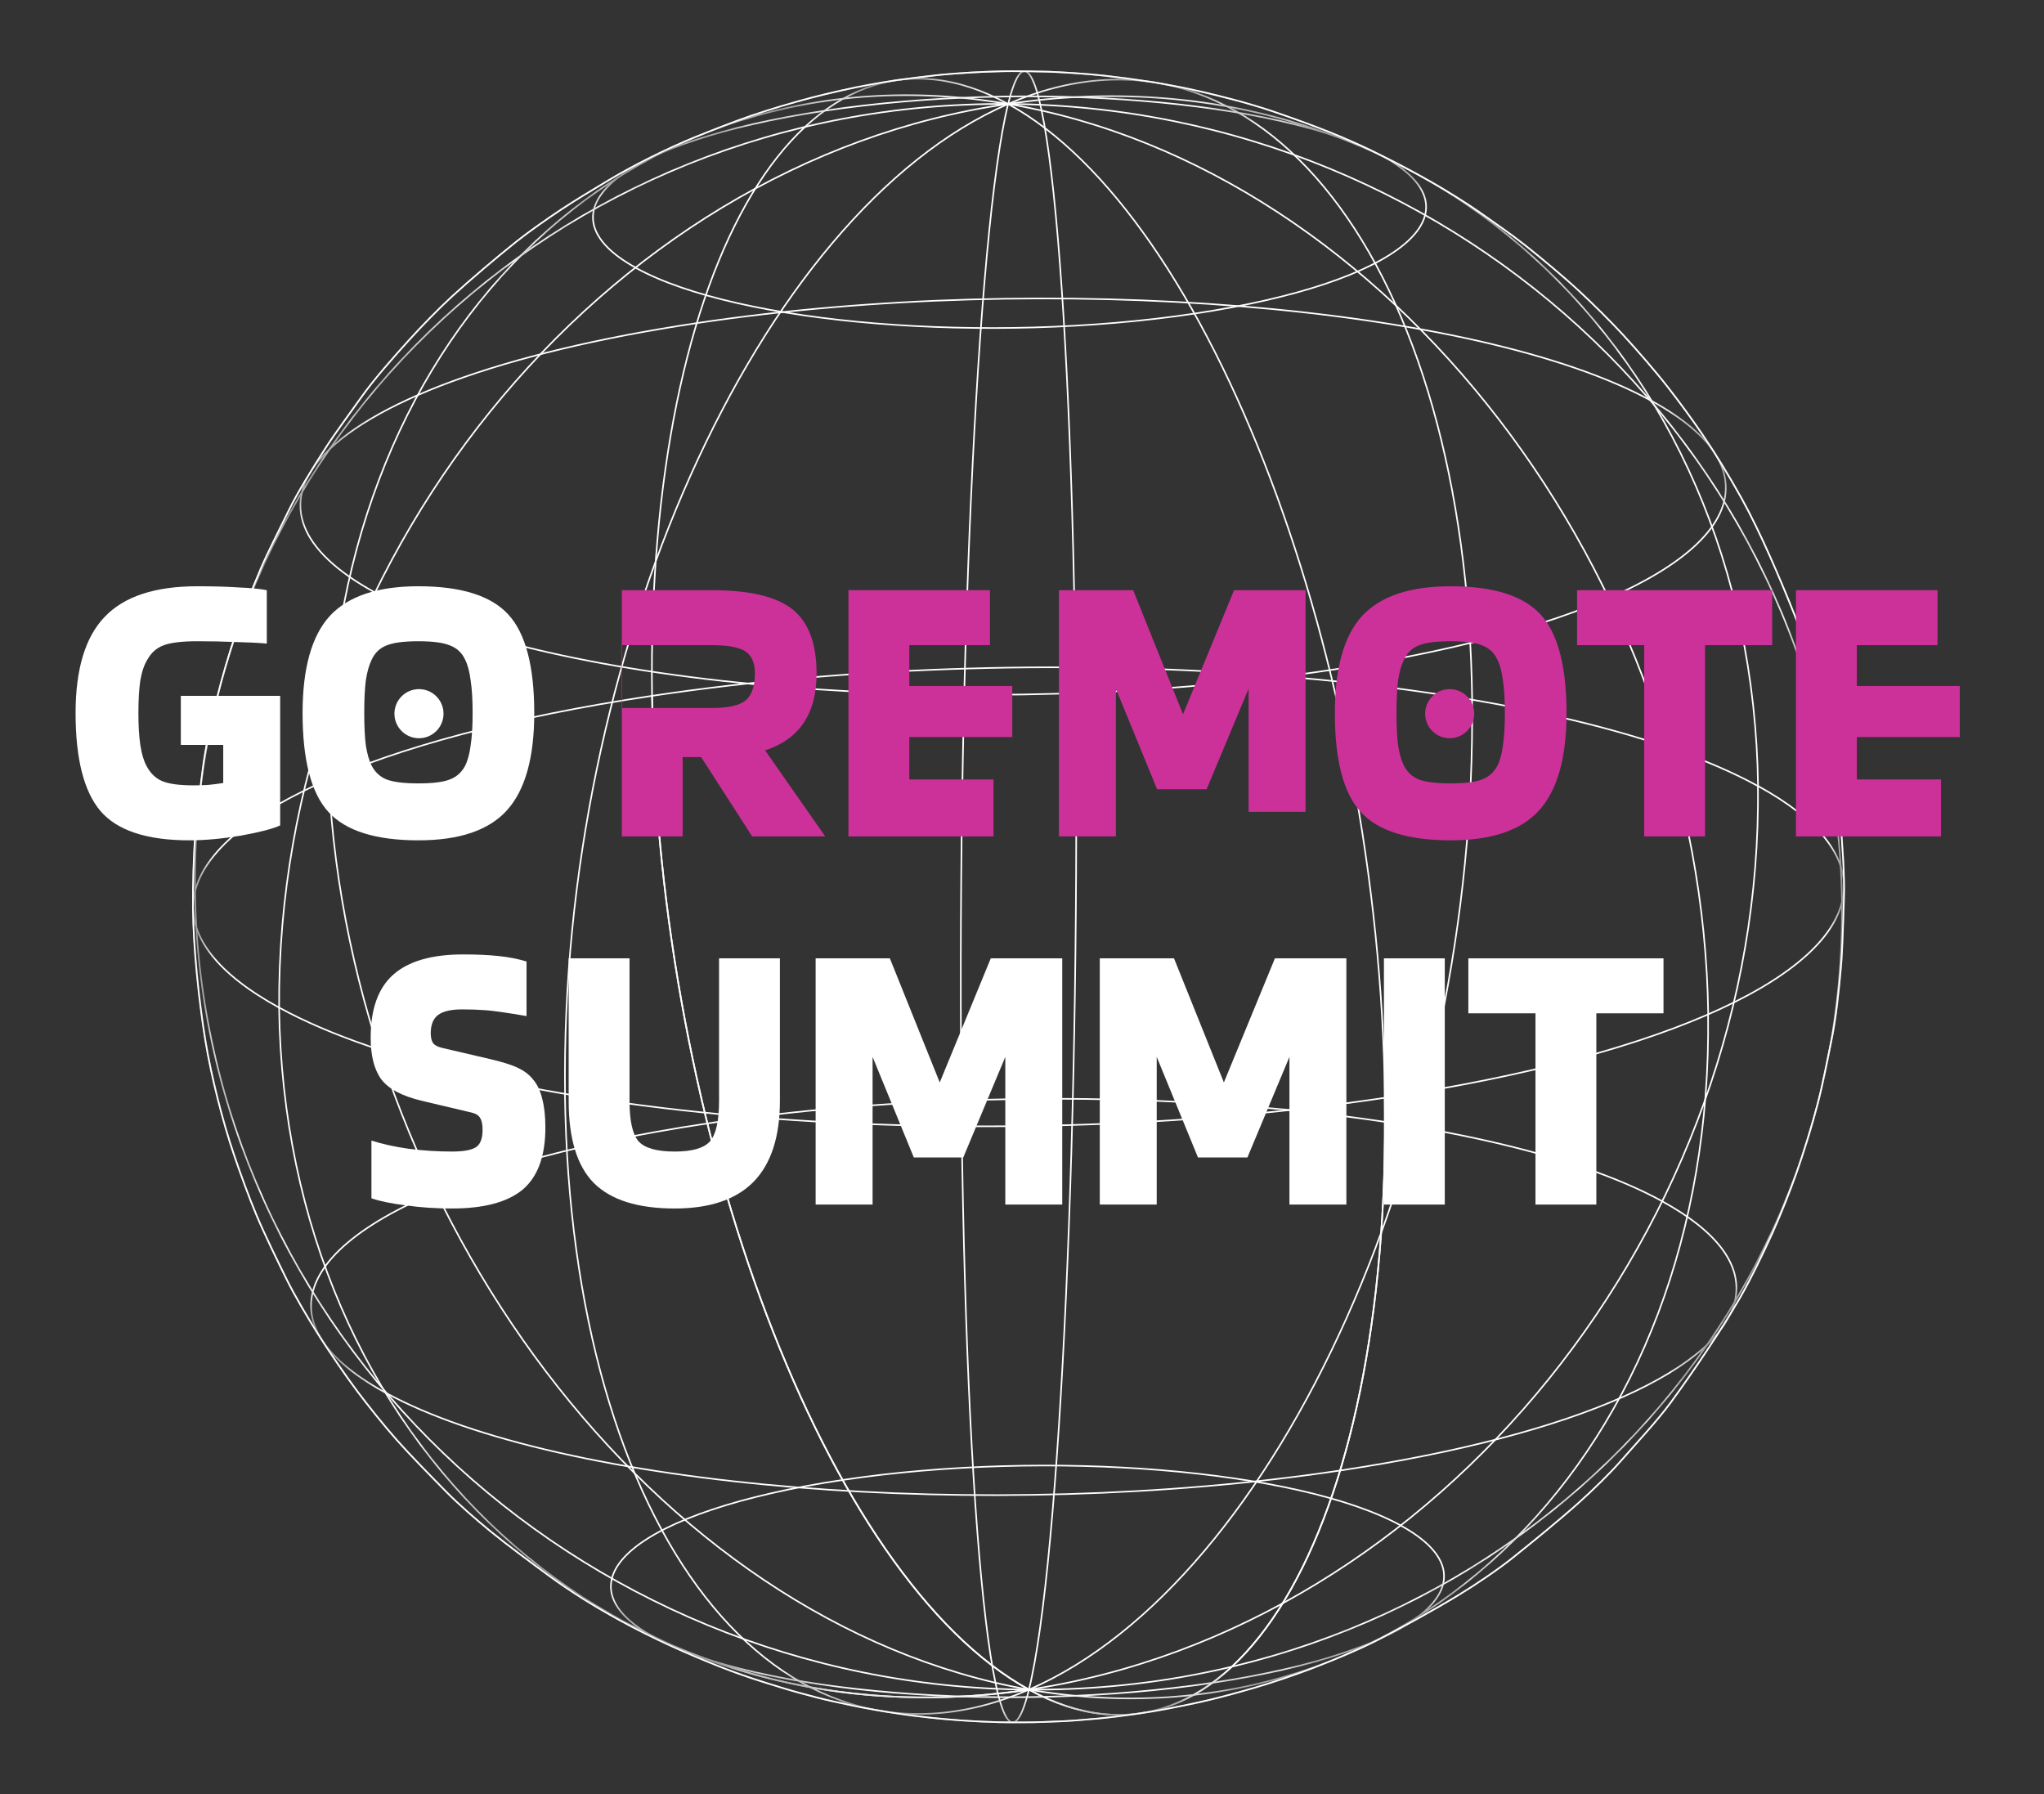 <?xml version="1.0" encoding="UTF-8"?>
<svg xmlns="http://www.w3.org/2000/svg" width="90" height="79" viewBox="0 0 90 79" fill="none">
  <rect x="0" y="0" width="90" height="79" fill="#333333" stroke="none"/>
  <mask id="mask0_13263_5146" style="mask-type:luminance" maskUnits="userSpaceOnUse" x="8" y="3" width="74" height="73">
    <path d="M27.26 71.32C26.173 70.725 25.124 70.071 24.15 69.355C23.373 68.783 22.336 68.019 21.589 67.408C20.976 66.906 20.178 66.212 19.623 65.647C18.966 64.977 18.085 64.085 17.463 63.382C16.921 62.769 16.236 61.917 15.745 61.263C15.189 60.521 14.491 59.499 13.997 58.715C13.552 58.009 12.982 57.049 12.614 56.3C12.204 55.468 11.661 54.358 11.301 53.504C10.97 52.72 10.584 51.652 10.31 50.846C9.81 49.379 9.302 47.366 9.052 45.835C8.766 44.09 8.519 41.736 8.501 39.968C8.492 38.997 8.532 37.702 8.601 36.734C8.663 35.859 8.828 34.701 8.936 33.831C9.053 32.888 9.338 31.648 9.563 30.725C9.765 29.894 10.088 28.799 10.358 27.987C10.656 27.089 11.114 25.911 11.486 25.041C11.815 24.27 12.332 23.278 12.696 22.524C13.113 21.658 13.8 20.57 14.318 19.76C14.76 19.069 15.417 18.193 15.889 17.523C16.47 16.699 17.364 15.692 18.04 14.946C18.574 14.358 19.312 13.598 19.897 13.061C20.718 12.308 21.853 11.348 22.723 10.652C23.301 10.19 24.113 9.626 24.729 9.216C25.344 8.807 26.19 8.303 26.823 7.923C27.894 7.278 29.393 6.534 30.552 6.062C31.307 5.756 32.318 5.355 33.088 5.092C33.873 4.824 34.935 4.508 35.738 4.299C36.492 4.104 37.505 3.87 38.271 3.734C38.63 3.669 39.109 3.583 39.471 3.532C40.026 3.454 40.767 3.364 41.324 3.303C41.365 3.299 42.359 3.191 43.792 3.148C44.029 3.14 44.344 3.133 44.58 3.134C45.053 3.136 45.685 3.143 46.158 3.157C46.679 3.173 47.886 3.246 48.703 3.339C49.243 3.399 49.893 3.486 50.653 3.599C50.967 3.645 51.381 3.728 51.692 3.783C52.088 3.853 52.609 3.969 53 4.058C53.376 4.144 53.872 4.272 54.246 4.368C54.794 4.509 55.519 4.722 56.054 4.904C56.809 5.16 57.809 5.521 58.55 5.817C59.12 6.045 59.872 6.376 60.424 6.645C61.222 7.034 62.272 7.583 63.044 8.024C63.687 8.391 64.53 8.909 65.136 9.333C65.751 9.764 66.574 10.335 67.163 10.801C67.903 11.387 68.871 12.195 69.564 12.839C70.152 13.385 70.915 14.138 71.459 14.729C72.091 15.415 72.911 16.355 73.481 17.094C74.435 18.328 75.485 19.771 76.698 21.956C77.517 23.43 78.398 25.507 79.022 27.073C79.37 27.946 79.716 29.151 79.962 30.058C80.189 30.894 80.406 32.029 80.596 32.874C80.805 33.806 80.959 35.077 81.034 36.03C81.119 37.114 81.239 38.564 81.195 39.651C81.16 40.538 81.142 41.723 81.062 42.608C80.978 43.566 80.846 44.846 80.648 45.787C80.472 46.632 80.26 47.765 80.039 48.599C79.796 49.525 79.425 50.747 79.105 51.648C78.822 52.443 78.408 53.491 78.06 54.26C77.658 55.148 77.093 56.321 76.605 57.165C75.781 58.587 74.552 60.406 73.582 61.732C72.985 62.549 72.06 63.536 71.394 64.298C70.874 64.894 70.113 65.63 69.523 66.158C68.686 66.908 67.523 67.855 66.645 68.558C65.963 69.106 64.992 69.76 64.245 70.215C63.172 70.867 61.704 71.68 60.582 72.246C59.788 72.646 58.69 73.101 57.86 73.421C57.081 73.721 56.027 74.081 55.226 74.312C53.472 74.818 52.788 74.961 51.415 75.231C50.733 75.365 49.373 75.568 48.366 75.661C47.652 75.727 47.09 75.769 46.697 75.784C45.521 75.833 45.453 75.832 44.325 75.828C44.171 75.828 42.773 75.815 40.99 75.627C39.934 75.515 39.049 75.367 39.039 75.366C38.697 75.309 38.242 75.23 37.902 75.164C37.538 75.093 37.055 74.984 36.691 74.907C36.224 74.807 35.608 74.643 35.148 74.516C34.691 74.39 34.088 74.203 33.638 74.061C33.002 73.862 32.372 73.64 31.75 73.398C30.245 72.81 28.719 72.119 27.26 71.322V71.32Z" fill="white"></path>
  </mask>
  <g mask="url(#mask0_13263_5146)">
    <path d="M45.12 74.416C27.224 76.989 12.543 63.572 12.289 44.361" stroke="white" stroke-width="0.07" stroke-miterlimit="10"></path>
    <path d="M60.979 48.331C61.233 67.609 54.216 79.274 45.305 74.388C45.243 74.397 45.18 74.406 45.117 74.415" stroke="white" stroke-width="0.07" stroke-miterlimit="10"></path>
    <path d="M28.812 72.085C33.31 74.552 44.313 75.449 53.388 74.089" stroke="white" stroke-width="0.07" stroke-miterlimit="10"></path>
    <path d="M16.969 61.312C24.662 65.532 43.487 67.067 59.013 64.741" stroke="white" stroke-width="0.07" stroke-miterlimit="10"></path>
    <path d="M45.305 74.389C34.277 79.181 25.129 67.439 24.875 48.161" stroke="white" stroke-width="0.07" stroke-miterlimit="10"></path>
    <path d="M45.306 74.389C43.924 79.968 42.598 68.864 42.344 49.585" stroke="white" stroke-width="0.07" stroke-miterlimit="10"></path>
    <path d="M77.403 34.605C77.658 53.883 63.286 71.695 45.305 74.388" stroke="white" stroke-width="0.07" stroke-miterlimit="10"></path>
    <path d="M81.189 39.185C81.273 37.63 80.062 36.062 77.406 34.605" stroke="white" stroke-width="0.07" stroke-miterlimit="10"></path>
    <path d="M45.305 74.388C54.215 79.275 61.233 67.609 60.978 48.331C73.601 46.441 80.986 42.849 81.185 39.186" stroke="white" stroke-width="0.07" stroke-miterlimit="10"></path>
    <path d="M53.383 74.089C62.458 72.729 66.169 69.627 61.673 67.162" stroke="white" stroke-width="0.07" stroke-miterlimit="10"></path>
    <path d="M76.42 57.134C76.671 55.696 75.646 54.237 73.188 52.889" stroke="white" stroke-width="0.07" stroke-miterlimit="10"></path>
    <path d="M59.008 64.741C69.573 63.158 75.889 60.196 76.423 57.134" stroke="white" stroke-width="0.07" stroke-miterlimit="10"></path>
    <path d="M45.305 74.389C62.074 77.249 75.463 63.94 75.209 44.662" stroke="white" stroke-width="0.07" stroke-miterlimit="10"></path>
    <path d="M45.305 74.388C65.328 74.529 81.355 59.015 81.101 39.737" stroke="white" stroke-width="0.07" stroke-miterlimit="10"></path>
    <path d="M77.403 34.606C68.493 29.719 46.693 27.942 28.711 30.636" stroke="white" stroke-width="0.07" stroke-miterlimit="10"></path>
    <path d="M28.711 30.634C28.965 49.912 36.394 69.501 45.305 74.388" stroke="white" stroke-width="0.07" stroke-miterlimit="10"></path>
    <path d="M61.677 67.161C57.18 64.694 46.177 63.797 37.102 65.157" stroke="white" stroke-width="0.07" stroke-miterlimit="10"></path>
    <path d="M73.193 52.889C65.499 48.67 46.675 47.135 31.148 49.461" stroke="white" stroke-width="0.07" stroke-miterlimit="10"></path>
    <path d="M45.305 74.389C56.333 69.596 65.069 50.084 64.815 30.806" stroke="white" stroke-width="0.07" stroke-miterlimit="10"></path>
    <path d="M45.305 74.389C46.687 68.81 47.601 48.659 47.346 29.382" stroke="white" stroke-width="0.07" stroke-miterlimit="10"></path>
    <path d="M8.514 39.658C8.357 41.254 9.561 42.866 12.287 44.361" stroke="white" stroke-width="0.07" stroke-miterlimit="10"></path>
    <path d="M45.306 74.388C36.396 69.502 28.967 49.913 28.713 30.635C16.231 32.505 8.871 36.038 8.516 39.658" stroke="white" stroke-width="0.07" stroke-miterlimit="10"></path>
    <path d="M37.099 65.158C28.024 66.517 24.312 69.619 28.809 72.085" stroke="white" stroke-width="0.07" stroke-miterlimit="10"></path>
    <path d="M14.008 58.709C14.468 59.599 15.44 60.477 16.964 61.312" stroke="white" stroke-width="0.07" stroke-miterlimit="10"></path>
    <path d="M31.147 49.461C18.695 51.327 12.145 55.109 14.008 58.71" stroke="white" stroke-width="0.07" stroke-miterlimit="10"></path>
    <path d="M45.3 74.389C28.777 71.452 15.421 53.367 14.477 34.305" stroke="white" stroke-width="0.07" stroke-miterlimit="10"></path>
    <path d="M45.302 74.389C25.279 74.249 8.84 58.508 8.586 39.23" stroke="white" stroke-width="0.07" stroke-miterlimit="10"></path>
    <path d="M12.29 44.361C12.162 24.883 26.494 7.132 44.389 4.577C53.299 9.463 60.728 29.054 60.982 48.332C43.001 51.025 21.2 49.248 12.29 44.361V44.361Z" stroke="white" stroke-width="0.07" stroke-miterlimit="10"></path>
    <path d="M16.5 26.077C24.194 30.296 43.018 31.831 58.544 29.505" stroke="white" stroke-width="0.07" stroke-miterlimit="10"></path>
    <path d="M28.016 11.804C32.513 14.271 43.516 15.168 52.591 13.808" stroke="white" stroke-width="0.07" stroke-miterlimit="10"></path>
    <path d="M24.88 48.16C24.626 28.882 33.362 9.368 44.391 4.576" stroke="white" stroke-width="0.07" stroke-miterlimit="10"></path>
    <path d="M42.347 49.586C42.093 30.307 43.007 10.155 44.389 4.577" stroke="white" stroke-width="0.07" stroke-miterlimit="10"></path>
    <path d="M44.391 4.577C62.372 1.883 77.155 15.328 77.409 34.606" stroke="white" stroke-width="0.07" stroke-miterlimit="10"></path>
    <path d="M75.544 20.011C75.04 19.206 74.11 18.412 72.727 17.653" stroke="white" stroke-width="0.07" stroke-miterlimit="10"></path>
    <path d="M58.539 29.505C71.273 27.597 77.835 23.685 75.537 20.011" stroke="white" stroke-width="0.07" stroke-miterlimit="10"></path>
    <path d="M52.594 13.807C61.669 12.448 65.38 9.346 60.884 6.88" stroke="white" stroke-width="0.07" stroke-miterlimit="10"></path>
    <path d="M75.215 44.661C74.96 25.383 61.16 7.436 44.391 4.577" stroke="white" stroke-width="0.07" stroke-miterlimit="10"></path>
    <path d="M81.107 39.738C80.852 20.46 64.413 4.718 44.391 4.577" stroke="white" stroke-width="0.07" stroke-miterlimit="10"></path>
    <path d="M44.383 4.576C35.473 -0.31 28.455 11.357 28.71 30.635" stroke="white" stroke-width="0.07" stroke-miterlimit="10"></path>
    <path d="M72.724 17.653C65.03 13.434 46.206 11.899 30.68 14.225" stroke="white" stroke-width="0.07" stroke-miterlimit="10"></path>
    <path d="M60.88 6.88C56.383 4.413 45.38 3.516 36.305 4.876" stroke="white" stroke-width="0.07" stroke-miterlimit="10"></path>
    <path d="M64.821 30.805C64.567 11.527 55.42 -0.216 44.391 4.575" stroke="white" stroke-width="0.07" stroke-miterlimit="10"></path>
    <path d="M47.352 29.381C47.098 10.103 45.772 -1.004 44.391 4.576" stroke="white" stroke-width="0.07" stroke-miterlimit="10"></path>
    <path d="M14.079 20.226C12.445 22.155 13.113 24.221 16.496 26.077" stroke="white" stroke-width="0.07" stroke-miterlimit="10"></path>
    <path d="M30.685 14.225C21.986 15.529 16.167 17.768 14.086 20.226" stroke="white" stroke-width="0.07" stroke-miterlimit="10"></path>
    <path d="M36.31 4.876C27.235 6.236 23.523 9.338 28.02 11.803" stroke="white" stroke-width="0.07" stroke-miterlimit="10"></path>
    <path d="M14.48 34.305C14.226 15.027 27.615 1.717 44.384 4.577" stroke="white" stroke-width="0.07" stroke-miterlimit="10"></path>
    <path d="M8.589 39.229C8.335 19.951 24.362 4.436 44.385 4.577" stroke="white" stroke-width="0.07" stroke-miterlimit="10"></path>
    <path d="M27.395 71.362C32.565 74.197 38.721 75.374 45.306 74.388M27.395 71.362C26.402 70.793 25.073 70.033 24.15 69.355C23.373 68.783 22.336 68.019 21.589 67.408C20.976 66.906 20.178 66.212 19.623 65.647C18.966 64.977 18.085 64.085 17.463 63.382C16.921 62.769 16.236 61.917 15.745 61.263C15.189 60.521 14.491 59.499 13.997 58.715C13.552 58.009 12.982 57.049 12.614 56.3C12.204 55.468 11.661 54.358 11.301 53.504C10.97 52.72 10.584 51.652 10.31 50.846C9.81 49.379 9.302 47.366 9.052 45.835C8.766 44.09 8.519 41.736 8.501 39.968C8.492 38.997 8.532 37.702 8.601 36.734C8.663 35.859 8.828 34.701 8.936 33.831C9.053 32.888 9.338 31.648 9.563 30.725C9.765 29.894 10.088 28.799 10.358 27.987C10.656 27.089 11.114 25.911 11.486 25.041C11.815 24.27 12.332 23.278 12.696 22.524C13.113 21.658 13.8 20.57 14.318 19.76C14.76 19.069 15.417 18.193 15.889 17.523C16.47 16.699 17.364 15.692 18.04 14.946C18.574 14.358 19.312 13.597 19.897 13.061C20.718 12.308 21.853 11.348 22.723 10.652C23.301 10.19 24.113 9.626 24.729 9.216C25.344 8.807 26.19 8.303 26.823 7.923C27.894 7.278 29.393 6.534 30.552 6.062C31.307 5.756 32.318 5.355 33.088 5.092C33.873 4.824 34.935 4.508 35.738 4.299C36.492 4.104 37.505 3.87 38.271 3.734C38.63 3.669 39.109 3.583 39.471 3.532C40.026 3.454 40.767 3.364 41.324 3.303C41.365 3.299 42.359 3.191 43.792 3.148C44.029 3.14 44.344 3.133 44.58 3.134C45.053 3.136 45.685 3.143 46.158 3.157C46.679 3.173 47.886 3.246 48.703 3.339C49.243 3.399 49.893 3.486 50.653 3.599C50.967 3.645 51.381 3.728 51.692 3.783C52.088 3.853 52.609 3.969 53 4.058C53.376 4.144 53.872 4.272 54.246 4.368C54.794 4.509 55.519 4.722 56.054 4.904C56.809 5.16 57.809 5.521 58.55 5.817C59.12 6.045 59.872 6.376 60.424 6.645C61.222 7.034 62.272 7.583 63.044 8.024C63.687 8.391 64.53 8.909 65.136 9.333C65.751 9.764 66.574 10.335 67.163 10.801C67.903 11.387 68.871 12.195 69.564 12.839C70.152 13.385 70.915 14.138 71.459 14.729C72.091 15.415 72.911 16.355 73.481 17.094C74.435 18.328 75.485 19.771 76.698 21.956C77.517 23.43 78.398 25.507 79.022 27.073C79.37 27.946 79.716 29.151 79.962 30.058C80.189 30.894 80.406 32.029 80.596 32.874C80.805 33.806 80.959 35.077 81.034 36.03C81.119 37.114 81.239 38.564 81.195 39.651C81.16 40.538 81.142 41.723 81.062 42.608C80.978 43.566 80.846 44.846 80.648 45.787C80.472 46.632 80.26 47.765 80.039 48.599C79.796 49.525 79.425 50.747 79.105 51.648C78.822 52.443 78.408 53.491 78.06 54.26C77.658 55.148 77.093 56.321 76.605 57.165C75.781 58.587 74.552 60.406 73.582 61.732C72.985 62.549 72.06 63.536 71.394 64.298C70.874 64.894 70.113 65.63 69.523 66.158C68.686 66.908 67.523 67.855 66.645 68.558C65.963 69.106 64.992 69.76 64.245 70.215C63.172 70.867 61.704 71.68 60.582 72.246C59.788 72.646 58.69 73.101 57.86 73.421C57.081 73.721 56.027 74.081 55.226 74.312C53.472 74.818 52.788 74.961 51.415 75.231C50.733 75.365 49.373 75.568 48.366 75.661C47.652 75.727 47.09 75.769 46.697 75.784C45.521 75.833 45.453 75.832 44.325 75.828C44.171 75.828 42.773 75.815 40.99 75.627C39.934 75.515 39.049 75.367 39.039 75.366C38.697 75.309 38.242 75.23 37.902 75.164C37.538 75.093 37.055 74.984 36.691 74.907C36.224 74.807 35.608 74.643 35.148 74.516C34.691 74.39 34.088 74.203 33.638 74.061C32.877 73.823 31.874 73.465 31.142 73.148C29.999 72.654 28.504 71.929 27.395 71.362V71.362Z" stroke="white" stroke-width="0.07" stroke-miterlimit="10"></path>
  </g>
  <path d="M27.253 71.32C26.165 70.725 25.116 70.071 24.142 69.355C23.365 68.783 22.328 68.019 21.581 67.408C20.968 66.906 20.17 66.212 19.615 65.647C18.958 64.977 18.078 64.085 17.455 63.382C16.913 62.769 16.229 61.917 15.737 61.263C15.181 60.521 14.483 59.499 13.989 58.715C13.544 58.009 12.975 57.049 12.606 56.3C12.197 55.468 11.653 54.358 11.293 53.504C10.962 52.72 10.576 51.652 10.302 50.846C9.802 49.379 9.295 47.366 9.044 45.835C8.758 44.09 8.511 41.736 8.494 39.968C8.484 38.997 8.524 37.702 8.593 36.734C8.655 35.859 8.82 34.701 8.929 33.831C9.046 32.888 9.331 31.648 9.555 30.725C9.757 29.894 10.08 28.799 10.35 27.987C10.649 27.089 11.106 25.911 11.478 25.041C11.807 24.27 12.324 23.278 12.688 22.524C13.105 21.658 13.792 20.57 14.31 19.76C14.752 19.069 15.409 18.193 15.881 17.523C16.462 16.699 17.356 15.692 18.032 14.946C18.566 14.358 19.305 13.597 19.889 13.061C20.71 12.308 21.845 11.348 22.715 10.652C23.293 10.19 24.105 9.626 24.721 9.216C25.336 8.807 26.182 8.303 26.815 7.923C27.886 7.278 29.386 6.534 30.544 6.062C31.299 5.756 32.31 5.355 33.08 5.092C33.866 4.824 34.928 4.508 35.73 4.299C36.484 4.104 37.497 3.87 38.263 3.734C38.622 3.669 39.102 3.583 39.463 3.532C40.018 3.454 40.759 3.364 41.316 3.303C41.357 3.299 42.351 3.191 43.785 3.148C44.021 3.14 44.337 3.133 44.573 3.134C45.045 3.136 45.677 3.143 46.15 3.157C46.672 3.173 47.878 3.246 48.695 3.339C49.235 3.399 49.885 3.486 50.646 3.599C50.959 3.645 51.373 3.728 51.684 3.783C52.08 3.853 52.602 3.969 52.992 4.058C53.368 4.144 53.865 4.272 54.238 4.368C54.786 4.509 55.511 4.722 56.047 4.904C56.801 5.16 57.802 5.521 58.542 5.817C59.112 6.045 59.864 6.376 60.416 6.645C61.214 7.034 62.264 7.583 63.036 8.024C63.679 8.391 64.522 8.909 65.128 9.333C65.743 9.764 66.566 10.335 67.155 10.801C67.896 11.387 68.864 12.195 69.556 12.839C70.144 13.385 70.907 14.138 71.451 14.729C72.083 15.415 72.903 16.355 73.474 17.094C74.428 18.328 75.478 19.771 76.691 21.956C77.509 23.43 78.391 25.507 79.015 27.073C79.362 27.946 79.708 29.151 79.954 30.058C80.181 30.894 80.398 32.029 80.588 32.874C80.797 33.806 80.951 35.077 81.026 36.03C81.111 37.114 81.231 38.564 81.187 39.651C81.152 40.538 81.134 41.723 81.055 42.608C80.97 43.566 80.838 44.846 80.641 45.787C80.464 46.632 80.252 47.765 80.031 48.599C79.788 49.525 79.417 50.747 79.097 51.648C78.814 52.443 78.4 53.491 78.052 54.26C77.65 55.148 77.085 56.321 76.597 57.165C75.773 58.587 74.544 60.406 73.574 61.732C72.978 62.549 72.052 63.536 71.386 64.298C70.866 64.894 70.105 65.63 69.515 66.158C68.678 66.908 67.515 67.855 66.637 68.558C65.955 69.106 64.984 69.76 64.237 70.215C63.164 70.867 61.696 71.68 60.575 72.246C59.78 72.646 58.682 73.101 57.852 73.421C57.073 73.721 56.019 74.081 55.218 74.312C53.465 74.818 52.781 74.961 51.407 75.231C50.725 75.365 49.365 75.568 48.359 75.661C47.644 75.727 47.082 75.769 46.689 75.784C45.513 75.833 45.446 75.832 44.317 75.828C44.163 75.828 42.765 75.815 40.982 75.627C39.926 75.515 39.041 75.367 39.032 75.366C38.69 75.309 38.234 75.23 37.894 75.164C37.53 75.093 37.047 74.984 36.684 74.907C36.216 74.807 35.601 74.643 35.14 74.516C34.683 74.39 34.081 74.203 33.63 74.061C32.994 73.862 32.364 73.64 31.743 73.398C30.237 72.81 28.711 72.119 27.253 71.322V71.32Z" stroke="white" stroke-width="0.07" stroke-miterlimit="10"></path>
  <path d="M9.829 32.796H7.962V30.635H12.336V36.34C12.013 36.49 11.437 36.64 10.607 36.79C9.777 36.928 9.022 36.997 8.342 36.997C6.463 36.997 5.155 36.565 4.417 35.7C3.691 34.836 3.328 33.401 3.328 31.395C3.328 29.459 3.755 28.047 4.608 27.16C5.46 26.261 6.821 25.811 8.688 25.811C9.368 25.811 9.973 25.828 10.503 25.863C11.045 25.886 11.46 25.926 11.748 25.984V28.335C11.368 28.301 10.912 28.278 10.382 28.266C9.863 28.243 9.299 28.232 8.688 28.232C8.031 28.232 7.541 28.289 7.218 28.404C6.907 28.52 6.671 28.721 6.509 29.009C6.359 29.24 6.25 29.551 6.181 29.943C6.123 30.323 6.094 30.808 6.094 31.395C6.094 31.96 6.123 32.433 6.181 32.813C6.238 33.194 6.331 33.499 6.457 33.73C6.619 34.041 6.844 34.26 7.132 34.386C7.431 34.513 7.892 34.577 8.515 34.577C8.722 34.577 8.936 34.571 9.155 34.559C9.385 34.536 9.61 34.508 9.829 34.473V32.796Z" fill="white"></path>
  <path d="M23.524 31.395C23.524 33.366 23.121 34.796 22.314 35.683C21.518 36.559 20.222 36.997 18.424 36.997C16.545 36.997 15.225 36.582 14.464 35.752C13.704 34.922 13.323 33.47 13.323 31.395C13.323 29.424 13.721 28.001 14.516 27.125C15.323 26.249 16.626 25.811 18.424 25.811C20.302 25.811 21.622 26.226 22.383 27.056C23.144 27.886 23.524 29.332 23.524 31.395ZM16.366 33.712C16.516 34 16.735 34.202 17.023 34.317C17.323 34.433 17.79 34.49 18.424 34.49C19.058 34.49 19.519 34.433 19.807 34.317C20.107 34.202 20.331 34 20.481 33.712C20.596 33.482 20.677 33.182 20.723 32.813C20.781 32.444 20.81 31.972 20.81 31.395C20.81 30.808 20.781 30.329 20.723 29.96C20.677 29.58 20.596 29.275 20.481 29.044C20.343 28.744 20.124 28.537 19.824 28.422C19.536 28.295 19.069 28.232 18.424 28.232C17.778 28.232 17.306 28.295 17.006 28.422C16.718 28.537 16.505 28.744 16.366 29.044C16.251 29.275 16.165 29.58 16.107 29.96C16.061 30.329 16.038 30.808 16.038 31.395C16.038 31.972 16.061 32.444 16.107 32.813C16.165 33.182 16.251 33.482 16.366 33.712Z" fill="white"></path>
  <path d="M30.059 33.332V36.824H27.379V25.984H31.339C33.01 25.984 34.197 26.266 34.9 26.831C35.603 27.396 35.955 28.335 35.955 29.649C35.955 30.537 35.765 31.263 35.384 31.828C35.015 32.381 34.451 32.784 33.69 33.038L36.335 36.824H33.119L30.872 33.332H30.059ZM33.24 29.649C33.24 29.188 33.102 28.866 32.825 28.681C32.549 28.497 32.053 28.404 31.339 28.404H27.358V31.171H31.339C32.053 31.171 32.549 31.061 32.825 30.842C33.102 30.612 33.24 30.214 33.24 29.649Z" fill="#CC3199"></path>
  <path d="M43.746 34.317V36.824H37.358V25.984H43.591V28.404H40.038V30.203H44.572V32.45H40.038V34.317H43.746Z" fill="#CC3199"></path>
  <path d="M57.485 25.984V35.744H54.978V30.323L53.128 34.749H50.949L49.134 30.323V36.824H46.627V25.984H49.895L52.09 31.447L54.338 25.984H57.485Z" fill="#CC3199"></path>
  <path d="M68.976 31.395C68.976 33.366 68.572 34.796 67.765 35.683C66.97 36.559 65.673 36.997 63.875 36.997C61.997 36.997 60.677 36.582 59.916 35.752C59.155 34.922 58.775 33.47 58.775 31.395C58.775 29.424 59.173 28.001 59.968 27.125C60.775 26.249 62.077 25.811 63.875 25.811C65.754 25.811 67.074 26.226 67.835 27.056C68.595 27.886 68.976 29.332 68.976 31.395ZM61.818 33.712C61.968 34 62.187 34.202 62.475 34.317C62.775 34.433 63.241 34.49 63.875 34.49C64.509 34.49 64.97 34.433 65.258 34.317C65.558 34.202 65.783 34 65.933 33.712C66.048 33.482 66.129 33.182 66.175 32.813C66.232 32.444 66.261 31.972 66.261 31.395C66.261 30.808 66.232 30.329 66.175 29.96C66.129 29.58 66.048 29.275 65.933 29.044C65.794 28.744 65.575 28.537 65.276 28.422C64.988 28.295 64.521 28.232 63.875 28.232C63.23 28.232 62.757 28.295 62.458 28.422C62.169 28.537 61.956 28.744 61.818 29.044C61.703 29.275 61.616 29.58 61.559 29.96C61.513 30.329 61.489 30.808 61.489 31.395C61.489 31.972 61.513 32.444 61.559 32.813C61.616 33.182 61.703 33.482 61.818 33.712Z" fill="#CC3199"></path>
  <path d="M78.032 25.984V28.404H75.076V36.824H72.396V28.404H69.44V25.984H78.032Z" fill="#CC3199"></path>
  <path d="M20.781 48.987L18.586 48.468C17.71 48.261 17.11 47.944 16.788 47.518C16.476 47.091 16.321 46.48 16.321 45.685C16.321 44.429 16.649 43.507 17.306 42.919C17.975 42.319 19.006 42.02 20.401 42.02C20.977 42.02 21.49 42.043 21.94 42.089C22.389 42.135 22.804 42.216 23.184 42.331V44.734C22.309 44.584 21.703 44.498 21.369 44.475C21.046 44.452 20.706 44.44 20.349 44.44C19.865 44.44 19.514 44.521 19.294 44.682C19.076 44.843 18.966 45.114 18.966 45.495C18.966 45.679 19.001 45.823 19.07 45.927C19.139 46.019 19.271 46.088 19.467 46.135L21.542 46.619C22.141 46.757 22.574 46.895 22.839 47.033C23.104 47.16 23.317 47.327 23.479 47.535C23.663 47.754 23.795 48.036 23.876 48.382C23.968 48.728 24.014 49.148 24.014 49.644C24.014 50.901 23.68 51.811 23.012 52.376C22.343 52.929 21.306 53.206 19.9 53.206C19.185 53.206 18.505 53.16 17.86 53.067C17.214 52.987 16.713 52.883 16.355 52.756V50.215C16.816 50.365 17.364 50.486 17.998 50.578C18.632 50.658 19.266 50.699 19.9 50.699C20.407 50.699 20.758 50.635 20.954 50.509C21.15 50.382 21.248 50.128 21.248 49.748C21.248 49.506 21.214 49.333 21.144 49.229C21.087 49.114 20.966 49.033 20.781 48.987Z" fill="white"></path>
  <path d="M31.661 48.468V42.193H34.34V48.468C34.34 50.048 33.954 51.235 33.182 52.03C32.41 52.814 31.252 53.206 29.707 53.206C28.082 53.206 26.895 52.831 26.145 52.082C25.408 51.333 25.039 50.128 25.039 48.468V42.193H27.719V48.468C27.719 49.344 27.851 49.938 28.116 50.249C28.393 50.549 28.923 50.699 29.707 50.699C30.479 50.699 30.998 50.549 31.263 50.249C31.528 49.938 31.661 49.344 31.661 48.468Z" fill="white"></path>
  <path d="M46.772 42.193V53.033H44.265V46.532L42.415 50.958H40.236L38.421 46.532V53.033H35.914V42.193H39.182L41.378 47.656L43.625 42.193H46.772Z" fill="white"></path>
  <path d="M59.283 42.193V53.033H56.776V46.532L54.926 50.958H52.748L50.932 46.532V53.033H48.425V42.193H51.693L53.889 47.656L56.136 42.193H59.283Z" fill="white"></path>
  <path d="M63.616 42.193V53.033H60.936V42.193H63.616Z" fill="white"></path>
  <path d="M73.246 42.193V44.613H70.289V53.033H67.609V44.613H64.653V42.193H73.246Z" fill="white"></path>
  <path d="M85.466 34.317V36.824L79.078 36.824V25.984H85.311V28.404L81.758 28.404V30.203H86.292V32.45L81.758 32.45V34.317L85.466 34.317Z" fill="#CC3199"></path>
  <circle cx="63.831" cy="31.421" r="1.081" fill="#CC3199"></circle>
  <circle cx="18.448" cy="31.421" r="1.081" fill="white"></circle>
</svg>
